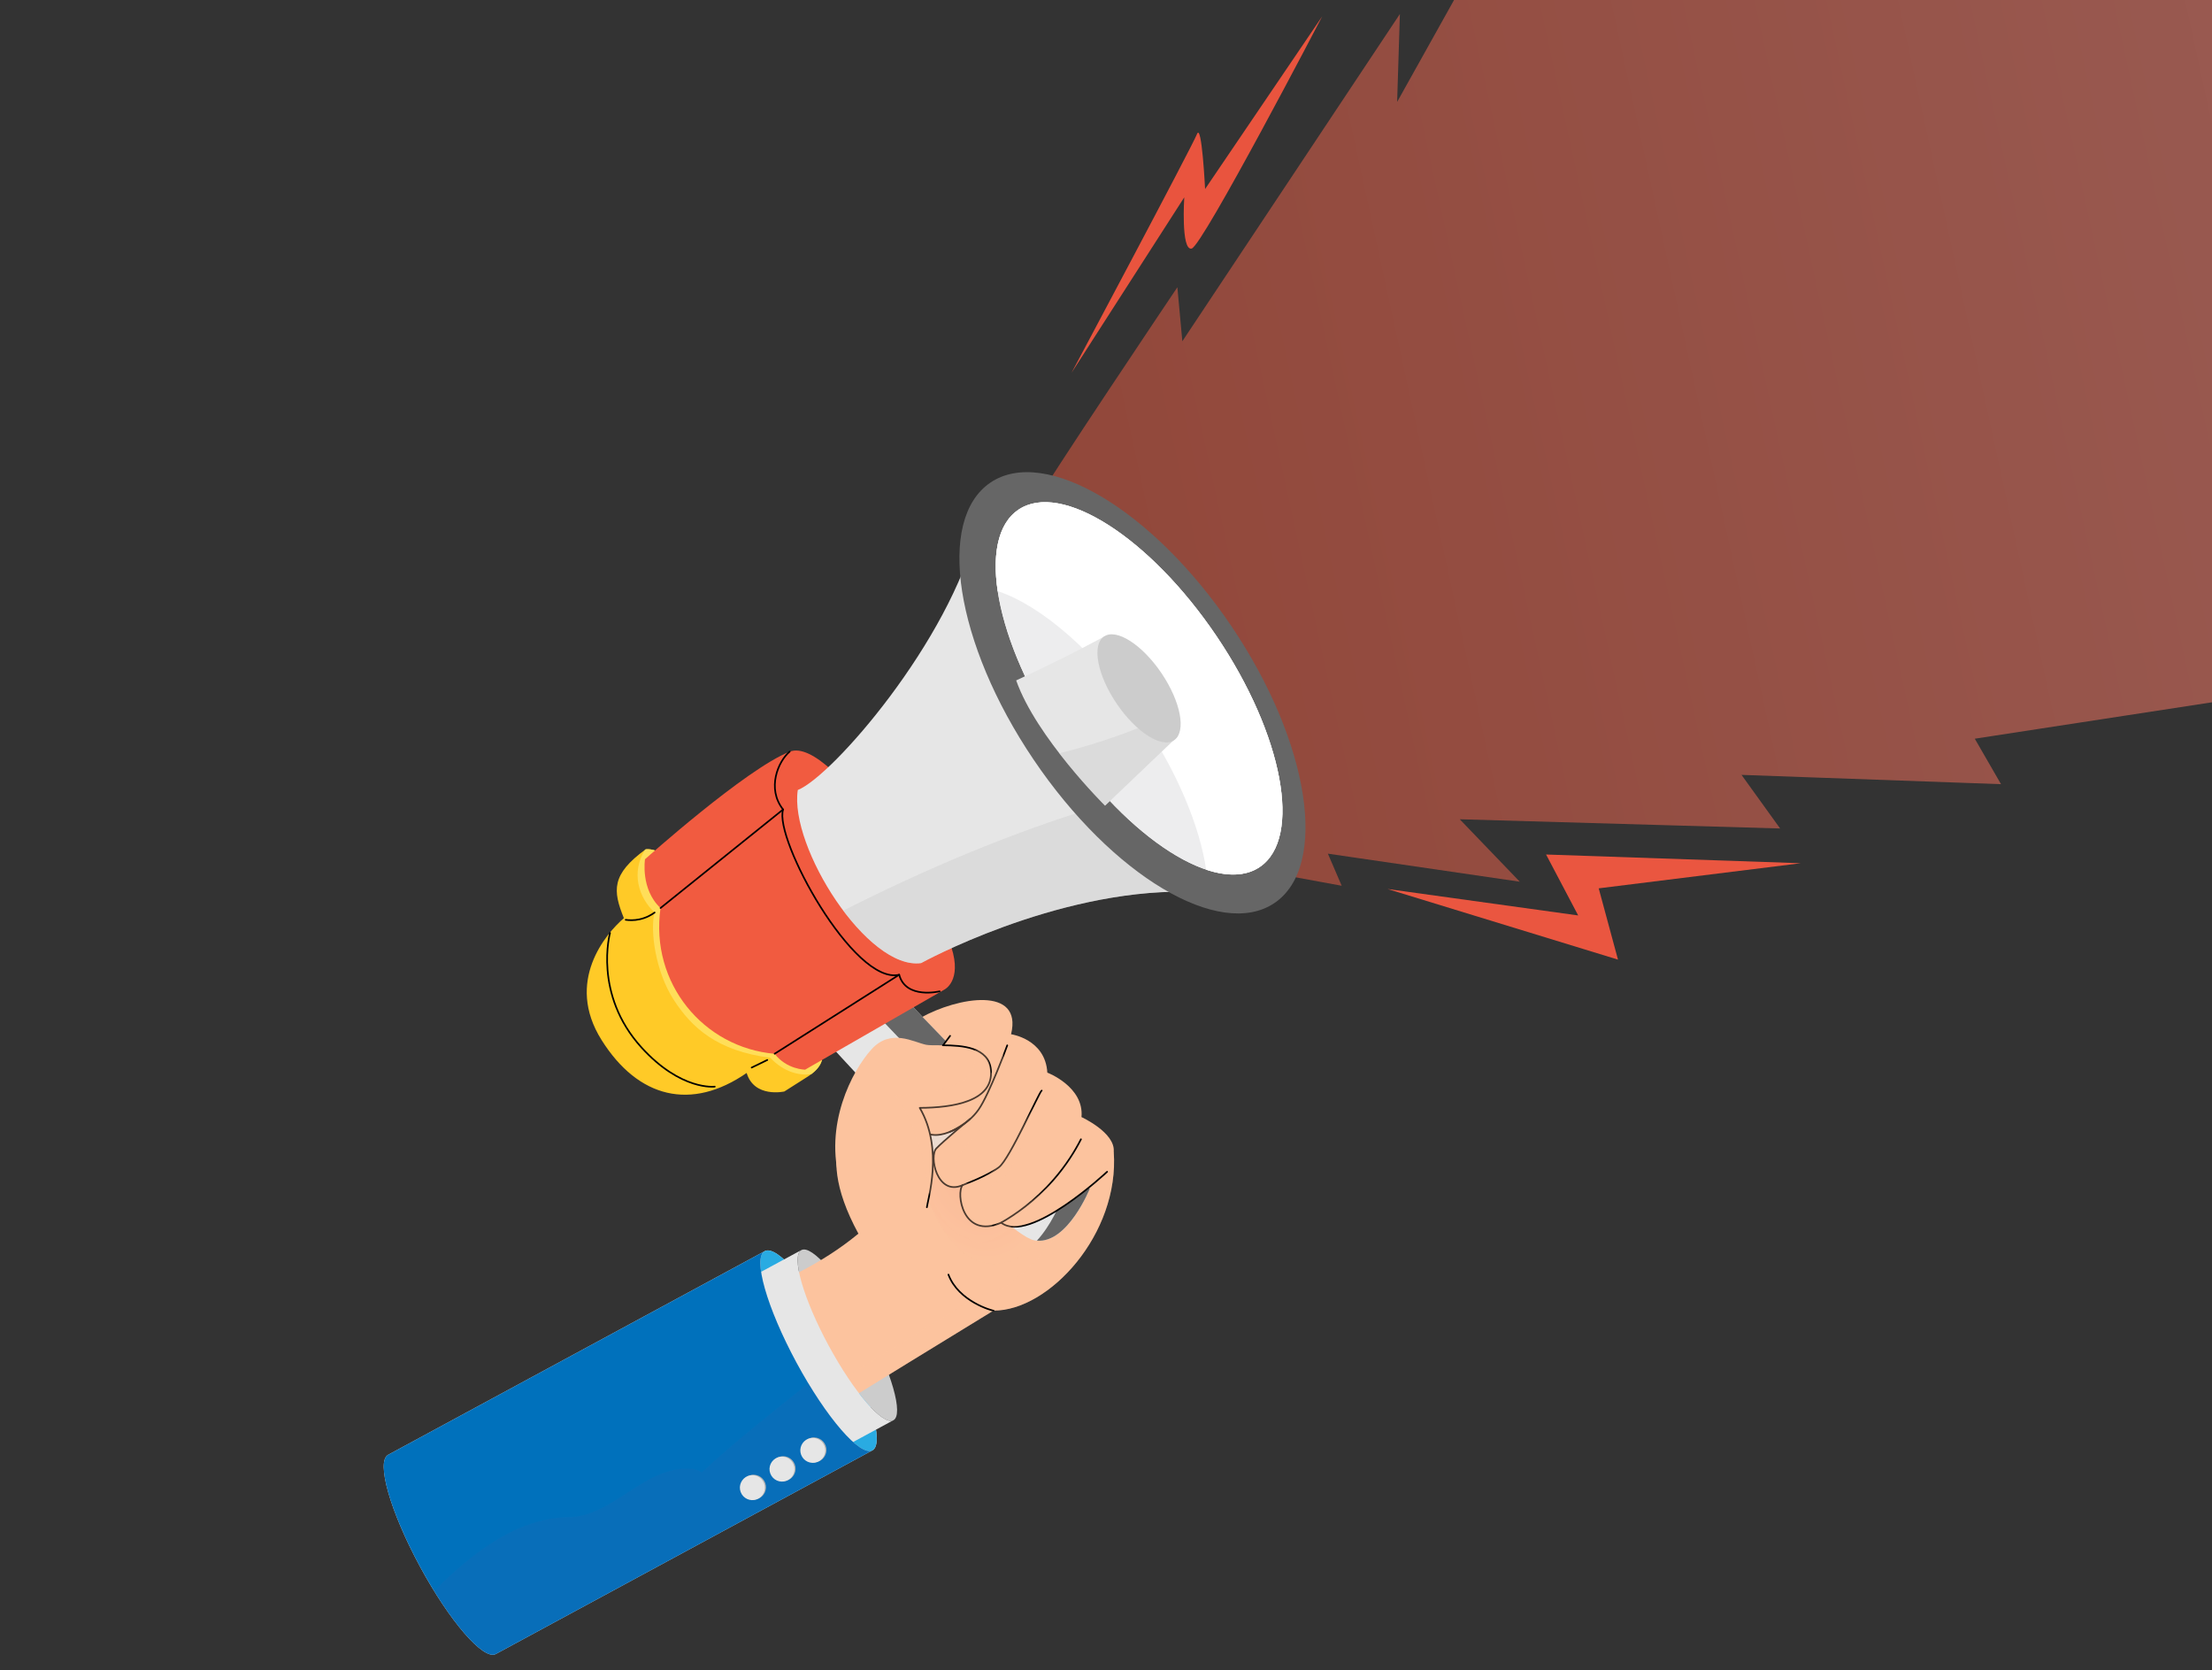 <svg width="767" height="579" viewBox="0 0 767 579" fill="none" xmlns="http://www.w3.org/2000/svg">
<rect x="0" y="0" width="767" height="579" fill="#333333" stroke="none"/>
<path opacity="0.5" d="M360.046 172.976C360.676 170.34 408.247 99.584 408.247 99.584L409.967 118.311L485.403 4.858L484.448 35.34L558.062 -96.464C558.062 -96.464 560.806 -52.592 565.907 -60.413C571.027 -68.265 667.962 -243.804 667.962 -243.804L972 212L684.744 256.082L693.839 271.843L603.859 268.621L617.245 287.203L506.155 284.008L526.971 305.657L460.434 295.933L465.223 307.058L413.09 297.51C413.09 297.51 339.328 259.515 360.043 172.964L360.046 172.976Z" fill="url(#paint0_linear_692_8626)"/>
<path d="M371.542 129.25L410.635 68.411C410.635 68.411 409.444 86.987 413.191 86.171C416.939 85.356 458.471 5.669 458.471 5.669L417.858 65.531C417.858 65.531 416.712 42.231 415.029 46.522C413.347 50.813 371.542 129.25 371.542 129.25Z" fill="#E9543E"/>
<path d="M481.13 308.189L547.231 317.354L536.092 296.228L624.406 299.251L554.344 307.956L561.03 332.667L481.13 308.189Z" fill="#EA5640"/>
<path d="M134.568 504.336C136.348 503.373 263.39 434.685 265.169 433.722C269.396 431.442 281.175 445.049 291.487 464.117C301.798 483.186 306.729 500.494 302.505 502.787C300.726 503.75 173.684 572.438 171.904 573.4C167.678 575.681 155.899 562.074 145.587 543.005C135.275 523.937 130.344 506.628 134.571 504.348L134.568 504.336Z" fill="#E6E6E6"/>
<path d="M276.188 472.392C286.499 491.46 298.278 505.067 302.505 502.787C306.732 500.507 301.801 483.198 291.487 464.117C281.175 445.049 269.396 431.442 265.169 433.722C260.942 436.003 265.873 453.311 276.188 472.392Z" fill="#29ABE2"/>
<path d="M284.168 362.851C284.168 362.851 288.243 368.048 280.103 373.208L271.966 378.38C271.966 378.38 261.554 380.738 258.899 371.961C239.734 385.198 221.32 380.78 208.576 360.514C195.845 340.245 210.093 323.656 216.328 318.283C212.471 308.734 211.911 303.152 223.904 294.419C240.933 292.65 284.181 362.849 284.181 362.849L284.168 362.851Z" fill="#FFCA27"/>
<path d="M226.988 316.343C221.439 311.166 218.738 302.543 223.644 294.607C223.736 294.547 223.813 294.478 223.892 294.422C227.526 294.05 232.357 296.95 237.706 301.751L285.175 366.217C285.141 367.925 284.298 370.123 281.32 372.368C277.172 372.969 271.744 371.652 267.076 366.675C248.728 364.362 239.828 356.291 233.511 346.44C227.194 336.59 225.38 322.423 226.963 316.348L226.988 316.343Z" fill="#FFDE59"/>
<path d="M287.285 466.392C296.09 482.688 306.156 494.313 309.774 492.361C313.379 490.412 309.165 475.617 300.362 459.334C291.557 443.038 281.491 431.413 277.873 433.365C274.268 435.314 278.482 450.109 287.285 466.392Z" fill="#CCCCCC"/>
<path d="M286.451 490.097C287.854 488.967 344.49 454.336 344.49 454.336C363.752 454.475 388.266 427.763 386.182 399.25C386.77 392.633 375.002 387.253 375.002 387.253C375.947 376.685 363.157 371.841 363.157 371.841C362.482 360.2 350.581 358.538 350.581 358.538C354.701 341.759 332.043 345.617 319.187 352.85C306.33 360.083 301.698 367.292 299.763 376.858C297.828 386.424 280.155 395.451 297.644 427.663C284.373 438.701 269.477 444.559 269.477 444.559C269.477 444.559 268.895 482.287 286.436 490.087L286.451 490.097Z" fill="#FCC39E"/>
<g style="mix-blend-mode:multiply" opacity="0.3">
<path d="M339.959 448.728C339.959 448.728 283.324 483.36 281.921 484.489C280.284 483.759 278.798 482.761 277.451 481.563C279.739 485.343 282.669 488.408 286.449 490.084C287.851 488.955 344.487 454.324 344.487 454.324C363.749 454.462 388.263 427.75 386.179 399.238C386.455 396.117 359.219 448.855 339.957 448.716L339.959 448.728Z" fill="#FCC39E"/>
</g>
<path opacity="0.5" d="M321.718 415.346C329.164 435.312 340.633 440.823 350.835 437.02C361.036 433.217 366.11 421.542 358.677 401.573C351.231 381.606 336.93 368.495 326.729 372.298C316.527 376.101 314.285 395.376 321.718 415.346Z" fill="url(#paint1_radial_692_8626)"/>
<path d="M316.511 348.971C318.214 351.086 377.861 412.116 377.861 412.116C377.861 412.116 369.79 432.202 358.589 429.969C347.388 427.736 289.549 364.192 289.549 364.192L316.508 348.958L316.511 348.971Z" fill="#E6E6E6"/>
<path d="M367.553 417.173C367.553 417.173 312.399 360.738 306.653 354.531L316.508 348.958C318.211 351.073 377.859 412.104 377.859 412.104C377.859 412.104 370.235 431.059 359.532 430.091C364.482 424.762 367.538 417.163 367.538 417.163L367.553 417.173Z" fill="#666666"/>
<path d="M279.2 370.801L327.422 343.077C327.422 343.077 333.653 340.151 329.9 328.434C326.147 316.718 288.981 254.628 273.806 260.586C258.644 266.542 223.649 297.876 223.649 297.876C223.649 297.876 222.019 308.24 229.03 314.786C225.325 340.869 244.012 363.191 268.598 365.311C272.77 370.774 279.19 370.816 279.19 370.816L279.2 370.801Z" fill="#F15B40"/>
<path d="M325.822 343.661C325.822 343.661 314.08 346.517 311.788 337.91C296.086 341.628 268.269 290.691 271.534 280.627C265.759 273.327 269.862 263.865 273.813 260.558" stroke="black" stroke-width="0.57" stroke-linecap="round" stroke-linejoin="round"/>
<path d="M271.522 280.629L229.04 314.771" stroke="black" stroke-width="0.57" stroke-linecap="round" stroke-linejoin="round"/>
<path d="M311.776 337.913L268.608 365.296" stroke="black" stroke-width="0.57" stroke-linecap="round" stroke-linejoin="round"/>
<path d="M226.988 316.343C226.007 317.066 224.23 318.159 221.769 318.695C219.77 319.13 218.059 319.018 216.953 318.867" stroke="black" stroke-width="0.57" stroke-linecap="round" stroke-linejoin="round"/>
<path d="M266.057 367.46L260.637 370.091" stroke="black" stroke-width="0.57" stroke-linecap="round" stroke-linejoin="round"/>
<path d="M211.521 323.424C211.521 323.424 205.605 344.637 222.472 363.168C236.174 378.215 247.84 376.697 247.84 376.697" stroke="black" stroke-width="0.57" stroke-linecap="round" stroke-linejoin="round"/>
<path d="M319.423 333.854C319.423 333.854 365.47 308.461 411.17 309.127C380.845 287.493 335.506 227.221 338.841 182.968C329.36 222.187 288.586 269.105 276.631 273.866C273.611 293.598 300.884 336.502 319.425 333.867L319.423 333.854Z" fill="#E6E6E6"/>
<path opacity="0.4" d="M380.619 279.6C390.982 292.05 401.787 302.442 411.157 309.129C365.47 308.461 319.41 333.857 319.41 333.857C310.983 335.05 300.759 326.847 292.391 315.69C320.715 301.376 349.912 288.912 380.607 279.603L380.619 279.6Z" fill="#CCCCCC"/>
<path d="M441.913 313.048C460.844 300.257 454.144 257.26 426.948 217.011C399.752 176.763 362.36 154.505 343.429 167.297C324.498 180.088 331.198 223.085 358.394 263.333C385.59 303.582 422.983 325.84 441.913 313.048Z" fill="#666666"/>
<path d="M436.817 300.545C451.635 290.532 444.914 254.691 421.806 220.492C398.697 186.293 367.952 166.686 353.134 176.698C338.316 186.711 345.036 222.552 368.145 256.751C391.253 290.95 421.999 310.557 436.817 300.545Z" fill="white"/>
<path d="M436.817 300.545C451.635 290.532 444.914 254.691 421.806 220.492C398.697 186.293 367.952 166.686 353.134 176.698C338.316 186.711 345.036 222.552 368.145 256.751C391.253 290.95 421.999 310.557 436.817 300.545Z" fill="#EDEDEE"/>
<path d="M396.038 249.634C380.405 226.491 361.269 210.036 345.944 204.906C343.979 191.728 346.192 181.395 353.129 176.719C367.944 166.705 398.693 186.323 421.795 220.519C444.9 254.727 451.625 290.563 436.807 300.565C432.017 303.805 425.558 303.942 418.235 301.493C415.993 286.503 408.346 267.836 396.038 249.634Z" fill="white"/>
<path d="M383.89 406.212C383.89 406.212 357.007 431.478 347.16 423.861C333.802 429.751 331.43 413.56 333.771 410.852C324.866 414.779 322.013 400.59 324.734 398.061C326.909 395.73 336.35 387.893 336.35 387.893C336.35 387.893 325.942 397.602 318.899 391.39C310.512 383.991 318.642 373.496 329.442 359.096" fill="#FCC39E"/>
<path d="M383.89 406.212C383.89 406.212 357.007 431.478 347.16 423.861C333.802 429.751 331.43 413.56 333.771 410.852C324.866 414.779 322.013 400.59 324.734 398.061C326.909 395.73 336.35 387.893 336.35 387.893C336.35 387.893 325.942 397.602 318.899 391.39C310.512 383.991 318.642 373.496 329.442 359.096" fill="#FCC39E"/>
<path d="M383.89 406.212C383.89 406.212 357.007 431.478 347.16 423.861C333.802 429.751 331.43 413.56 333.771 410.852C324.866 414.779 322.013 400.59 324.734 398.061C326.909 395.73 336.35 387.893 336.35 387.893C336.35 387.893 325.942 397.602 318.899 391.39C310.512 383.991 318.642 373.496 329.442 359.096" stroke="black" stroke-width="0.57" stroke-linecap="round" stroke-linejoin="round"/>
<path d="M321.388 418.518C321.659 415.974 327.291 398.329 318.914 384.06C330.482 384.015 344.602 381.806 343.588 370.893C342.574 359.98 325.404 363.023 321.127 362.187C316.847 361.339 308.898 356.371 302.197 363.756C295.494 371.128 285.483 390.118 291.428 410.163" fill="#FCC39E"/>
<path d="M321.388 418.518C321.659 415.974 327.291 398.329 318.913 384.06C330.482 384.015 344.602 381.806 343.588 370.893C342.857 362.967 333.578 362.409 326.935 362.363" stroke="black" stroke-width="0.57" stroke-linecap="round" stroke-linejoin="round"/>
<path d="M374.818 394.946C372.733 399.011 369.69 403.965 365.269 409.022C358.861 416.369 352.089 421.022 347.157 423.848" stroke="black" stroke-width="0.57" stroke-linecap="round" stroke-linejoin="round"/>
<path d="M361.201 378.063C360.404 378.367 350.186 401.694 346.389 404.626C342.604 407.556 333.759 410.855 333.759 410.855" stroke="black" stroke-width="0.57" stroke-linecap="round" stroke-linejoin="round"/>
<path d="M349.259 362.385C349.259 362.385 343.068 379.327 339.28 384.704C335.492 390.081 329.332 392.377 329.332 392.377" stroke="black" stroke-width="0.57" stroke-linecap="round" stroke-linejoin="round"/>
<path d="M408.37 255.258L383.169 279.294C383.169 279.294 359.315 255.65 352.357 235.878C370.751 227.401 382.827 220.665 382.827 220.665C382.827 220.665 404.802 239.105 408.382 255.256L408.37 255.258Z" fill="#E6E6E6"/>
<path opacity="0.4" d="M405.521 247.636C406.82 250.179 407.811 252.75 408.37 255.258L383.169 279.294C383.169 279.294 375.315 271.518 367.314 261.144C380.428 257.859 393.258 253.51 405.521 247.636Z" fill="#CCCCCC"/>
<path d="M387.176 243.896C393.887 253.818 402.807 259.517 407.106 256.606C411.405 253.695 409.457 243.299 402.742 233.365C396.03 223.444 387.11 217.744 382.811 220.655C378.513 223.566 380.461 233.962 387.176 243.896Z" fill="#CCCCCC"/>
<path d="M344.49 454.336C344.223 454.433 332.354 451.234 328.861 441.854" stroke="black" stroke-width="0.57" stroke-linecap="round" stroke-linejoin="round"/>
<path d="M261.272 442.328L277.871 433.352C274.265 435.301 278.479 450.097 287.282 466.38C296.088 482.675 306.153 494.3 309.771 492.349L293.173 501.325C289.567 503.274 279.489 491.651 270.684 475.356C261.878 459.06 257.667 444.277 261.272 442.328Z" fill="#E6E6E6"/>
<path d="M134.568 504.335L265.169 433.722C260.942 436.003 265.873 453.311 276.188 472.392C286.499 491.46 298.278 505.067 302.505 502.787L171.904 573.4C167.678 575.681 155.899 562.073 145.587 543.005C135.275 523.937 130.344 506.628 134.571 504.348L134.568 504.335Z" fill="#0071BC"/>
<g style="mix-blend-mode:multiply" opacity="0.2">
<path d="M239.568 509.183C224.181 507.913 213.006 525.037 198.238 525.896C180.288 525.772 164.429 537.544 150.521 551.548C159.412 565.953 168.344 575.313 171.904 573.4L302.505 502.787C298.83 504.777 289.436 494.733 280.27 479.55C267.802 489.589 255.262 499.357 243.377 510.395C243.377 510.395 240.629 508.887 239.558 509.198L239.568 509.183Z" fill="#2866B1"/>
</g>
<path d="M278.181 504.156C279.021 506.393 281.508 507.54 283.745 506.699C285.983 505.859 287.129 503.373 286.289 501.135C285.449 498.898 282.962 497.751 280.725 498.591C278.487 499.431 277.341 501.918 278.181 504.156Z" fill="#B3B3B3"/>
<path d="M277.782 504.308C278.622 506.545 281.109 507.692 283.346 506.852C285.584 506.011 286.731 503.525 285.89 501.287C285.05 499.05 282.564 497.903 280.326 498.743C278.088 499.583 276.942 502.07 277.782 504.308Z" fill="#E6E6E6"/>
<path d="M267.481 510.658C268.321 512.895 270.807 514.042 273.045 513.201C275.282 512.361 276.429 509.875 275.589 507.637C274.749 505.4 272.262 504.253 270.024 505.093C267.787 505.933 266.64 508.42 267.481 510.658Z" fill="#B3B3B3"/>
<path d="M267.095 510.807C267.935 513.044 270.421 514.191 272.659 513.351C274.897 512.511 276.043 510.024 275.203 507.786C274.363 505.549 271.876 504.402 269.639 505.243C267.401 506.083 266.254 508.569 267.095 510.807Z" fill="#E6E6E6"/>
<path d="M257.221 517.077C258.061 519.315 260.548 520.461 262.785 519.621C265.023 518.781 266.169 516.294 265.329 514.056C264.489 511.819 262.002 510.672 259.765 511.513C257.527 512.353 256.381 514.839 257.221 517.077Z" fill="#B3B3B3"/>
<path d="M256.822 517.229C257.662 519.467 260.149 520.613 262.387 519.773C264.624 518.933 265.771 516.446 264.93 514.209C264.09 511.971 261.604 510.825 259.366 511.665C257.129 512.505 255.982 514.992 256.822 517.229Z" fill="#E6E6E6"/>
<g style="mix-blend-mode:multiply" opacity="0.3">
<path d="M322.082 413.108C322.52 410.671 316.958 385.715 309.991 379.67C330.022 379.013 339.479 374.796 338.035 363.951C343.483 363.799 343.612 372.144 343.612 372.144C343.612 372.144 348.288 364.415 347.986 365.37C347.683 366.325 347.118 384.11 343.367 388.093C339.615 392.075 330.425 401.127 331.511 404.855C332.597 408.583 333.985 411.355 337.556 409.728C341.127 408.1 345.913 406.705 351.299 396.467C356.685 386.228 359.166 382.902 359.166 382.902C359.166 382.902 352.452 405.374 348.05 408.111C343.648 410.848 334.854 416.308 344.352 425.087C352.7 420.038 362.223 414.08 367.044 406.895C360.548 416.303 353.074 419.355 356.413 423.875C352.126 425.998 350.744 425.239 350.744 425.239C350.744 425.239 340.753 434.518 335.339 428.879C327.98 428.427 322.06 413.126 322.06 413.126L322.082 413.108Z" fill="#FCC39E"/>
</g>
<defs>
<linearGradient id="paint0_linear_692_8626" x1="329.859" y1="92.635" x2="757.592" y2="-0.445" gradientUnits="userSpaceOnUse">
<stop stop-color="#F15B40"/>
<stop offset="1" stop-color="#FF7F6D"/>
</linearGradient>
<radialGradient id="paint1_radial_692_8626" cx="0" cy="0" r="1" gradientUnits="userSpaceOnUse" gradientTransform="translate(337.183 405.285) rotate(159.563) scale(22.413 31.129)">
<stop stop-color="#F9AA8C"/>
<stop offset="1" stop-color="#FCC39E"/>
</radialGradient>
</defs>
</svg>
